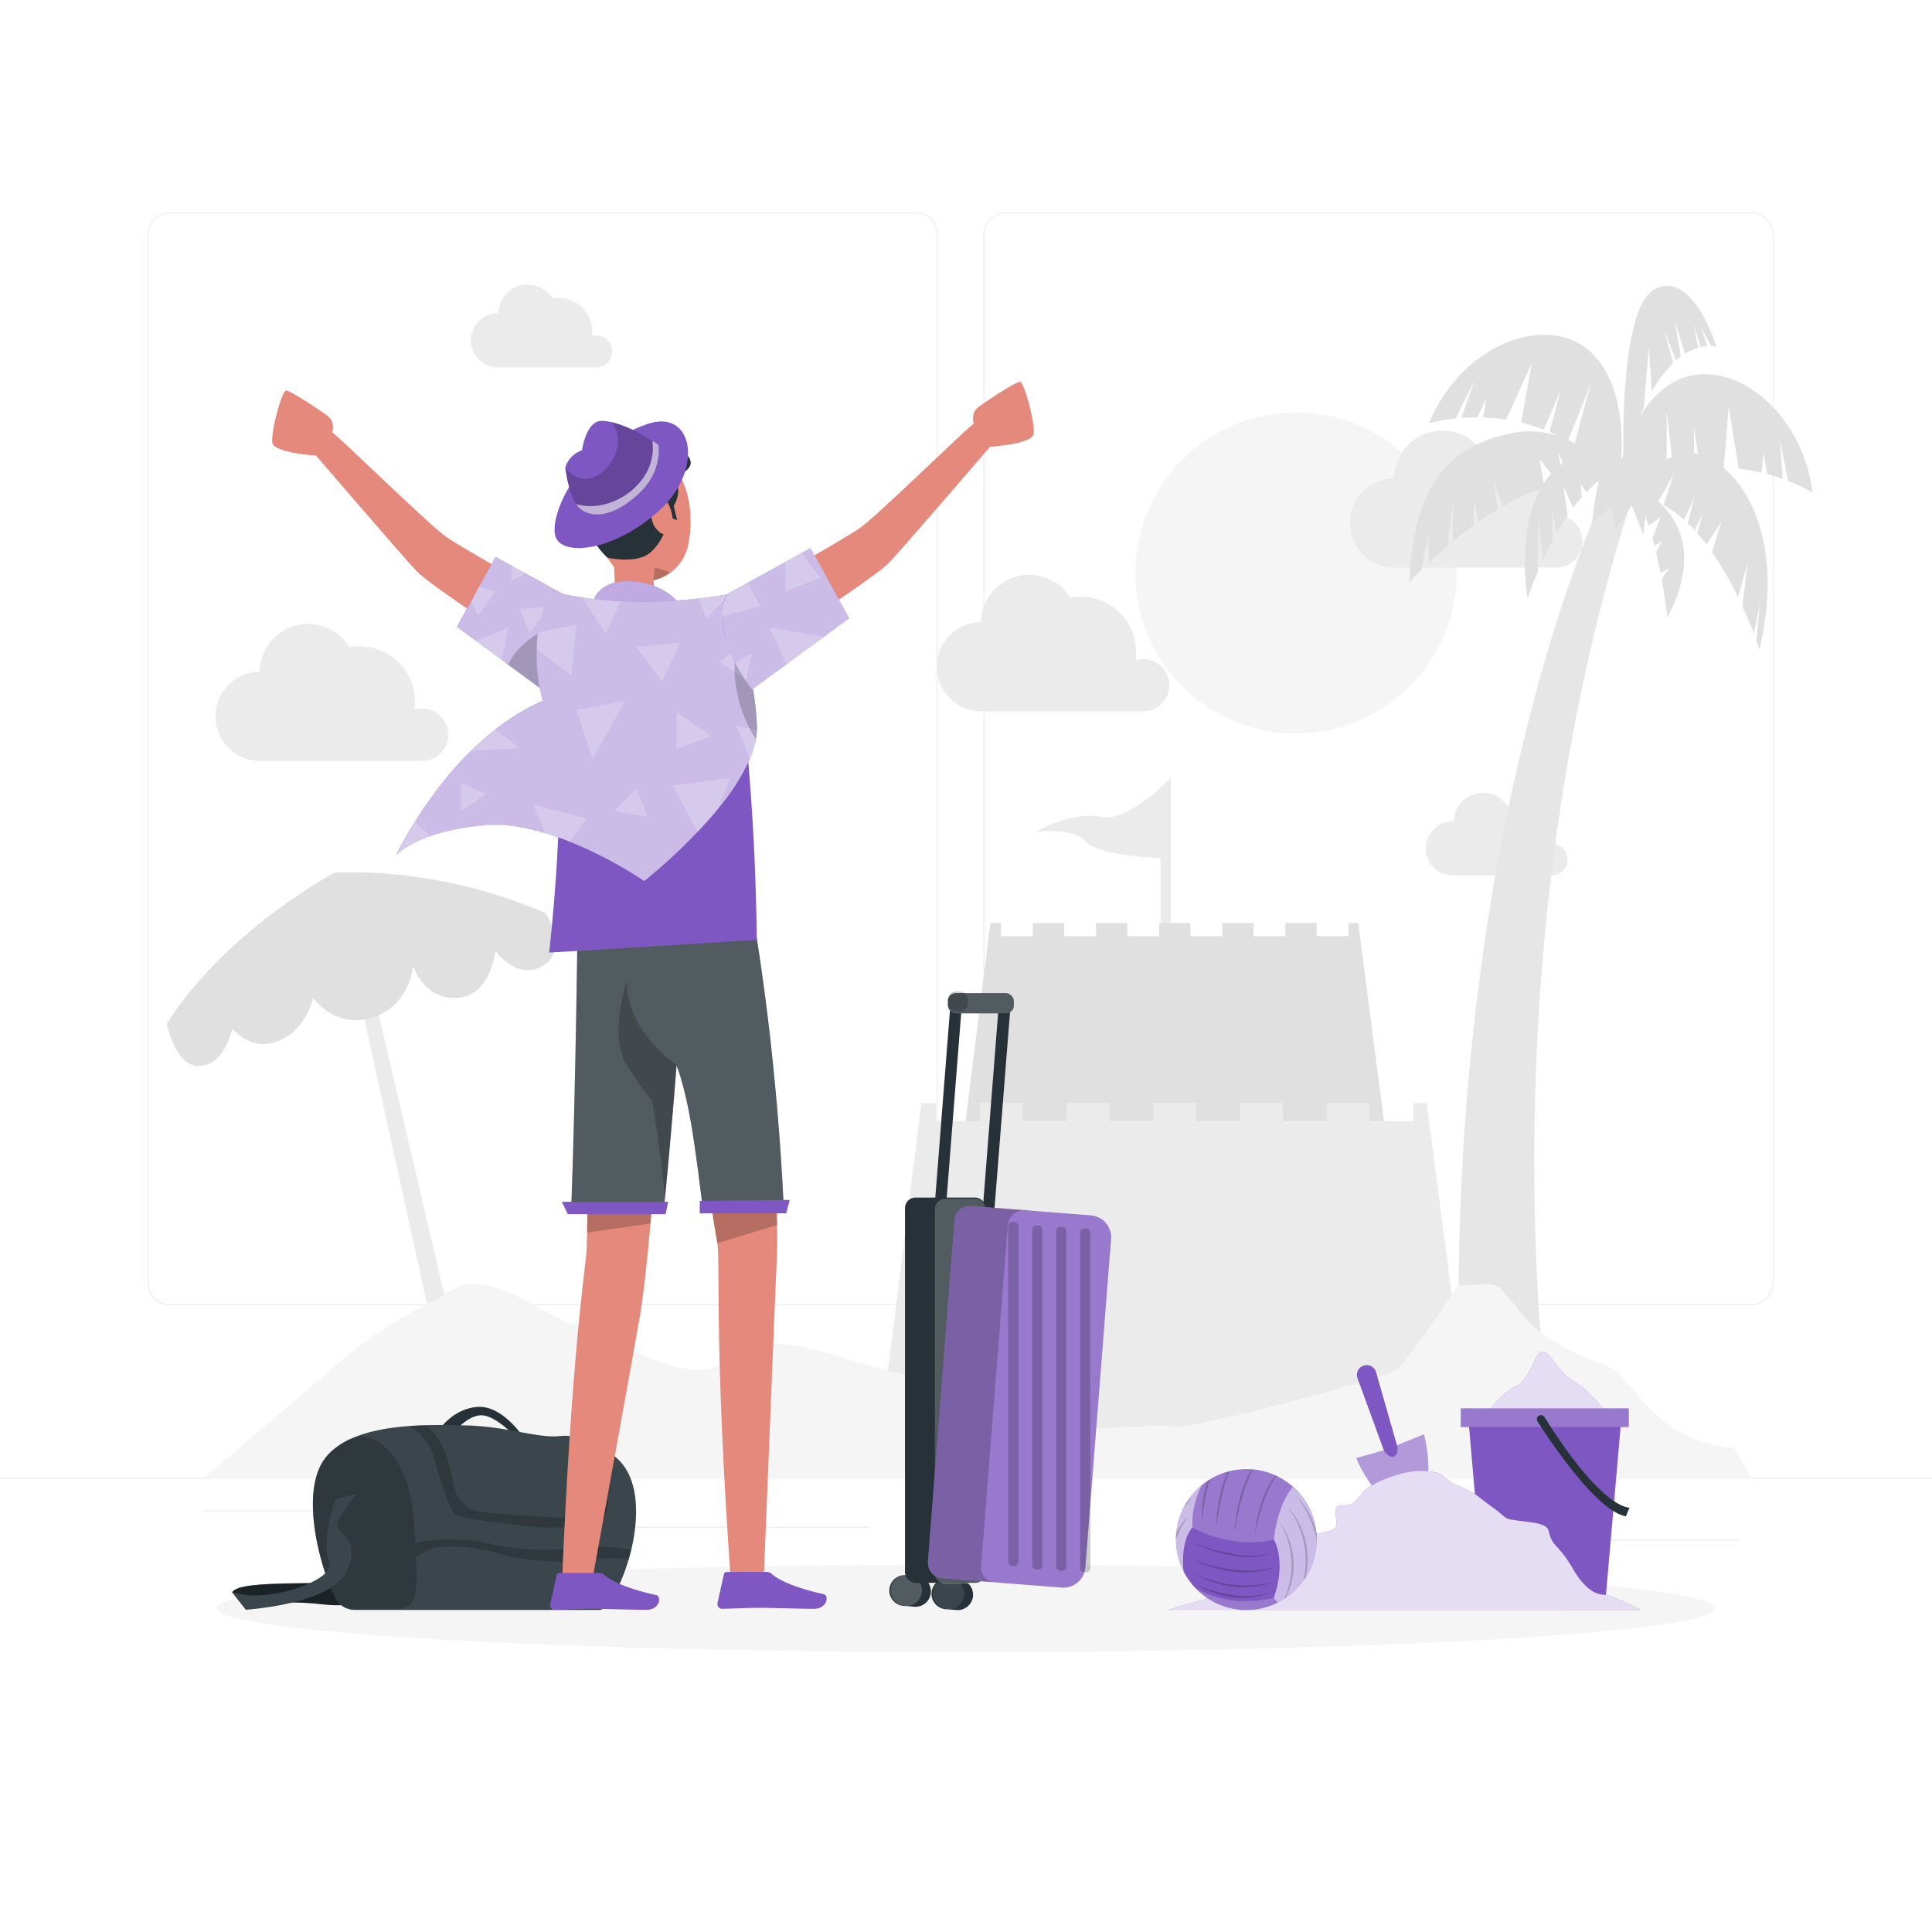 <svg class="animated" id="freepik_stories-traveling" xmlns="http://www.w3.org/2000/svg" viewBox="0 0 500 500" version="1.1" xmlns:xlink="http://www.w3.org/1999/xlink" xmlns:svgjs="http://svgjs.com/svgjs"><style>svg#freepik_stories-traveling:not(.animated) .animable {opacity: 0;}svg#freepik_stories-traveling.animated #freepik--travel-bag--inject-3 {animation: 1s 1 forwards cubic-bezier(.36,-0.01,.5,1.38) slideDown;animation-delay: 0s;}svg#freepik_stories-traveling.animated #freepik--Character--inject-3 {animation: 1.5s Infinite  linear floating;animation-delay: 0s;}            @keyframes slideDown {                0% {                    opacity: 0;                    transform: translateY(-30px);                }                100% {                    opacity: 1;                    transform: translateY(0);                }            }                    @keyframes floating {                0% {                    opacity: 1;                    transform: translateY(0px);                }                50% {                    transform: translateY(-10px);                }                100% {                    opacity: 1;                    transform: translateY(0px);                }            }        </style><g id="freepik--background-complete--inject-3" class="animable animator-active" style="transform-origin: 250px 228.23px;"><rect y="382.4" width="500" height="0.25" style="fill: rgb(235, 235, 235); transform-origin: 250px 382.525px;" id="elb4k8p7cd58" class="animable"></rect><rect x="416.78" y="398.49" width="33.12" height="0.25" style="fill: rgb(235, 235, 235); transform-origin: 433.34px 398.615px;" id="ell3qbv9bkha" class="animable"></rect><rect x="322.53" y="401.21" width="8.69" height="0.25" style="fill: rgb(235, 235, 235); transform-origin: 326.875px 401.335px;" id="elv9idsofixbg" class="animable"></rect><rect x="396.59" y="389.21" width="19.19" height="0.25" style="fill: rgb(235, 235, 235); transform-origin: 406.185px 389.335px;" id="el1etyjyvigyp" class="animable"></rect><rect x="52.46" y="390.89" width="43.19" height="0.25" style="fill: rgb(235, 235, 235); transform-origin: 74.055px 391.015px;" id="el9ut35arwwcf" class="animable"></rect><rect x="104.56" y="390.89" width="6.33" height="0.25" style="fill: rgb(235, 235, 235); transform-origin: 107.725px 391.015px;" id="el84ks5s40gic" class="animable"></rect><rect x="131.47" y="395.11" width="93.68" height="0.25" style="fill: rgb(235, 235, 235); transform-origin: 178.31px 395.235px;" id="eljbyyihc9dz" class="animable"></rect><path d="M237,337.8H43.91a5.71,5.71,0,0,1-5.7-5.71V60.66A5.71,5.71,0,0,1,43.91,55H237a5.71,5.71,0,0,1,5.71,5.71V332.09A5.71,5.71,0,0,1,237,337.8ZM43.91,55.2a5.46,5.46,0,0,0-5.45,5.46V332.09a5.46,5.46,0,0,0,5.45,5.46H237a5.47,5.47,0,0,0,5.46-5.46V60.66A5.47,5.47,0,0,0,237,55.2Z" style="fill: rgb(235, 235, 235); transform-origin: 140.46px 196.4px;" id="el9rwrdzekxv" class="animable"></path><path d="M453.31,337.8H260.21a5.72,5.72,0,0,1-5.71-5.71V60.66A5.72,5.72,0,0,1,260.21,55h193.1A5.71,5.71,0,0,1,459,60.66V332.09A5.71,5.71,0,0,1,453.31,337.8ZM260.21,55.2a5.47,5.47,0,0,0-5.46,5.46V332.09a5.47,5.47,0,0,0,5.46,5.46h193.1a5.47,5.47,0,0,0,5.46-5.46V60.66a5.47,5.47,0,0,0-5.46-5.46Z" style="fill: rgb(235, 235, 235); transform-origin: 356.75px 196.4px;" id="elo3diy5khiv9" class="animable"></path><circle cx="335.4" cy="148.29" r="41.55" style="fill: rgb(245, 245, 245); transform-origin: 335.4px 148.29px;" id="elp8rl1iupsxi" class="animable"></circle><path d="M409.55,140.1a6.77,6.77,0,0,0-6.77-6.77,6.5,6.5,0,0,0-1.94.29,15.79,15.79,0,0,0,.15-2.08,14.31,14.31,0,0,0-17-14.08,12.53,12.53,0,0,0-23.23,6.33h-.21a11.55,11.55,0,0,0,0,23.09H403A6.77,6.77,0,0,0,409.55,140.1Z" style="fill: rgb(235, 235, 235); transform-origin: 379.445px 129.164px;" id="el0x5jop0vq1de" class="animable"></path><path d="M302.61,177.34a6.77,6.77,0,0,0-6.76-6.77,6.62,6.62,0,0,0-2,.29,14.28,14.28,0,0,0-14.18-16.41,14.41,14.41,0,0,0-2.64.25A12.52,12.52,0,0,0,253.86,161h-.21a11.55,11.55,0,0,0,0,23.09H296A6.76,6.76,0,0,0,302.61,177.34Z" style="fill: rgb(235, 235, 235); transform-origin: 272.525px 166.424px;" id="el9bw9dr9a2ov" class="animable"></path><path d="M116,190.15a6.77,6.77,0,0,0-6.76-6.77,7,7,0,0,0-2,.28,14.1,14.1,0,0,0,.16-2.07,14.37,14.37,0,0,0-17-14.09,12.52,12.52,0,0,0-23.22,6.34l-.21,0a11.55,11.55,0,0,0,0,23.09h42.39A6.75,6.75,0,0,0,116,190.15Z" style="fill: rgb(235, 235, 235); transform-origin: 85.88px 179.205px;" id="elm6lkayvo6m8" class="animable"></path><path d="M405.64,222.44a4.09,4.09,0,0,0-4.09-4.09,4.16,4.16,0,0,0-1.18.17,8.67,8.67,0,0,0-8.57-9.92,8.32,8.32,0,0,0-1.59.15,7.57,7.57,0,0,0-14,3.83H376a7,7,0,0,0,0,14h25.62A4.08,4.08,0,0,0,405.64,222.44Z" style="fill: rgb(235, 235, 235); transform-origin: 387.32px 215.876px;" id="elfz65vozqwvb" class="animable"></path><path d="M158.43,90.91A4.06,4.06,0,0,0,153.17,87a8.67,8.67,0,0,0-8.57-9.92,8.43,8.43,0,0,0-1.6.15,7.57,7.57,0,0,0-14,3.83h-.12a7,7,0,1,0,0,14h25.62A4.09,4.09,0,0,0,158.43,90.91Z" style="fill: rgb(235, 235, 235); transform-origin: 140.155px 84.356px;" id="eln32s2ctd0jl" class="animable"></path><polygon points="89.86 243.66 116.94 366.67 121.86 364.36 93.42 242.97 89.86 243.66" style="fill: rgb(235, 235, 235); transform-origin: 105.86px 304.82px;" id="eln7y0m1q8q3" class="animable"></polygon><path d="M400.78,366.08S384,250.5,421.72,131l-5.91-4.56s-44.16,90.4-37.73,242.92Z" style="fill: rgb(230, 230, 230); transform-origin: 399.58px 247.9px;" id="elh6z9h5f3fzl" class="animable"></path><path d="M432,99.58c13.82-9.06,34.27,5.35,37.08,27.87a43.07,43.07,0,0,0-6.35-3c-1.07-5.67-2.1-10.68-2.1-10.68l.74,10.17c-1.22-.44-2.55-.87-4-1.26l-1-5.47-.45,5.11a48.13,48.13,0,0,0-5.94-1l-2.58-16L446.1,121a42.79,42.79,0,0,0-6.13.27l-1.58-10.86v11.08a40.54,40.54,0,0,0-5.18,1.19l-1.89-16.2s.05,9.11-.05,16.84a42.36,42.36,0,0,0-13.34,7.84l-.15-2S419.37,107.84,432,99.58Z" style="fill: rgb(224, 224, 224); transform-origin: 443.43px 113.997px;" id="eljtzyc44b6oj" class="animable"></path><path d="M412.89,92.34c-11-12.35-34.48-3.79-43.07,17.21a42.2,42.2,0,0,1,6.91-1.25c2.51-5.19,4.82-9.76,4.82-9.76l-3.37,9.62c1.29-.1,2.68-.16,4.17-.16l2.35-5-.9,5.05a48.19,48.19,0,0,1,6,.54l6.67-14.74-2.82,15.5a41.18,41.18,0,0,1,5.85,1.86l4.37-10.07L401,111.8a37.44,37.44,0,0,1,4.69,2.51l6.07-15.15s-2.44,8.78-4.36,16.26a42.35,42.35,0,0,1,10.82,11.07l.67-1.89S422.9,103.62,412.89,92.34Z" style="fill: rgb(224, 224, 224); transform-origin: 394.752px 106.559px;" id="eluqpny6jxan" class="animable"></path><path d="M402.32,121.63c11-10.73,19.26-1.39,19.26-1.39-4.13,1.07-7.82,3.72-11,7.09l-1.49-1.94.24,3.31c-.76.88-1.5,1.8-2.21,2.75l-2.52-5.73,1.08,7.76c-1,1.48-2,3-2.83,4.52l-1.11-5.68.09,7.53c-.92,1.7-1.74,3.37-2.47,4.94l-1.2-10.43L398,147.85c-1.76,4.16-2.68,7.08-2.68,7.08S391.32,132.37,402.32,121.63Z" style="fill: rgb(224, 224, 224); transform-origin: 408.095px 135.701px;" id="elldbw3ok1xta" class="animable"></path><path d="M432,147l-2.27,1.31c-.33-1.75-.72-3.58-1.15-5.44l1.54-2.83-1.94,1.2c-.15-.62-.32-1.23-.48-1.85l2-5.54-3,2.21c-1.6-5-3.64-9.39-6.19-11.49,0,0,25.22,8.06,11,35.25,0,0-.46-4.3-1.47-9.95Z" style="fill: rgb(224, 224, 224); transform-origin: 428.184px 142.195px;" id="elp577cty822" class="animable"></path><path d="M407.2,124.75l-4-7.6,1.66,7.92c-.4.06-.81.14-1.22.22l-5.23-6.51,1.29,7.49a46.72,46.72,0,0,0-5.25,1.94A59.16,59.16,0,0,0,389,131l-2.55-6.65,1.19,7.44c-1.73,1-3.42,2.13-5,3.27l-1.26-5.86.12,6.67c-2,1.44-3.86,2.9-5.58,4.33l.16-10.62-1.55,11.79c-1.76,1.5-3.35,2.94-4.7,4.22l-.19-7.37-1.87,9.36c-1.94,1.93-3.05,3.16-3.05,3.16,1-25.79,11-36,27.54-38.8s28.46,14.41,28.46,14.41S415.58,123.91,407.2,124.75Z" style="fill: rgb(224, 224, 224); transform-origin: 392.72px 131.186px;" id="elpv7gab6fyil" class="animable"></path><path d="M455.44,156.27,453.93,164c-.73-1.91-1.72-4.36-3-7.09l1.36-11.25-2.48,8.87a87.13,87.13,0,0,0-6.72-11.6l2.36-7.8-3.82,5.79c-.77-1-1.56-2-2.38-2.92l1.34-4.91-2.07,4.11c-.56-.62-1.14-1.21-1.73-1.78l1.63-6.55-2.59,5.67a28.64,28.64,0,0,0-5.29-3.83l2.63-8-4.12,7.26a18.35,18.35,0,0,0-8.29-1.73s5-8,14.19-10.75,29,13.89,20.4,50.6c0,0-.26-.83-.78-2.26Z" style="fill: rgb(224, 224, 224); transform-origin: 439.112px 142.644px;" id="elhary888pz9d" class="animable"></path><path d="M440.28,84.94l1.57,4.66a9.91,9.91,0,0,0-1.72.25l-1.89-6.07L439.5,90a13.65,13.65,0,0,0-3.4,1.55l-2.6-8.19L435,92.29c-.42.31-.84.65-1.27,1l-2.94-7.69L433,94a32.67,32.67,0,0,0-5.51,7.34L426.72,90l-1.3,15.39a92.39,92.39,0,0,0-5.2,14.91s-1.6-41,8.27-45.6,15.74,15.09,15.74,15.09a5.49,5.49,0,0,0-1.35-.22Z" style="fill: rgb(224, 224, 224); transform-origin: 432.177px 97.152px;" id="elygx6xpbfp7i" class="animable"></path><path d="M426.18,130.55l-.88,7.77-3-7.49-4,5.86-1.58-5.46-4.62,3.88s.57-9.91,3.52-14.44S427.43,119.32,426.18,130.55Z" style="fill: rgb(224, 224, 224); transform-origin: 419.2px 128.501px;" id="el5vuczl3xrzs" class="animable"></path><path d="M303,255.49V201.31S292,213,284.73,211.4,268,215.33,268,215.33s9.53-1.39,13.07,2.48,19.34,4.28,19.34,4.28v35.38Z" style="fill: rgb(235, 235, 235); transform-origin: 285.5px 229.39px;" id="elu0dktpxlwnn" class="animable"></path><polygon points="351.5 238.88 349 238.88 349 242.29 340.76 242.29 340.76 238.88 332.66 238.88 332.66 242.29 324.42 242.29 324.42 238.88 316.33 238.88 316.33 242.29 308.08 242.29 308.08 238.88 299.99 238.88 299.99 242.29 291.75 242.29 291.75 238.88 283.65 238.88 283.65 242.29 275.41 242.29 275.41 238.88 267.31 238.88 267.31 242.29 259.07 242.29 259.07 238.88 256.3 238.88 248.27 303.08 359.8 302.62 351.5 238.88" style="fill: rgb(224, 224, 224); transform-origin: 304.035px 270.98px;" id="el191yujr37qj" class="animable"></polygon><polygon points="369.24 285.48 365.81 285.48 365.81 290.16 354.49 290.16 354.49 285.48 343.37 285.48 343.37 290.16 332.04 290.16 332.04 285.48 320.92 285.48 320.92 290.16 309.6 290.16 309.6 285.48 298.48 285.48 298.48 290.16 287.15 290.16 287.15 285.48 276.03 285.48 276.03 290.16 264.7 290.16 264.7 285.48 253.58 285.48 253.58 290.16 242.26 290.16 242.26 285.48 238.45 285.48 227.41 373.69 380.66 373.05 369.24 285.48" style="fill: rgb(235, 235, 235); transform-origin: 304.035px 329.585px;" id="elb6tiizh5d0b" class="animable"></polygon><path d="M425.85,363.3c-2.37-2.67-4.6-5.4-7.08-8a3.19,3.19,0,0,1-.35-.42,21.14,21.14,0,0,0-2.55-1.41c-.16-.05-.68-.26-1.21-.46-1-.36-2-.75-3-1.15-6.21-2.5-11.79-5.4-16.48-10.33-2.57-2.7-4.62-5.85-7.28-8.47-.07.09-.59-.19-.84-.39l-2-.26c-1.07,0-2.15,0-3.22.07-1.53.07-3.06.19-4.59.33-6,8.72-13.5,20.63-16.82,22.2-5.15,2.44-52.61,15-56.11,14.23s-21.82.74-26.42.57-12.93-2.21-25-7.76-18.65-5.58-33.18-10.21-24.27-6.39-32.77.73-31.85-7.91-39.13-10.05-21.2-14.47-30.7-8.72-17.4,8.49-29.27,18.77-35.42,30.15-35.42,30.15h401l-4.61-8.05A33,33,0,0,1,425.85,363.3Z" style="fill: rgb(245, 245, 245); transform-origin: 252.93px 357.503px;" id="el2pucvwamf3o" class="animable"></path><path d="M43.18,265s11.67-21,43.29-39.12c0,0,25.74-2.19,54.8,10.48,0,0,5.89,9.78-.81,13.64s-12.25-3.9-12.25-3.9-1.24,11.82-10,12.16-11.3-8.26-11.3-8.26-.86,10.85-11.29,13.59C86.6,266,81,258.26,81,258.26s-1.8,8.92-9.91,11.49c-6.52,2.06-11-3.55-11-3.55s-1.87,9.68-8.79,9.68C45.35,275.88,43.18,265,43.18,265Z" style="fill: rgb(224, 224, 224); transform-origin: 93.422px 250.808px;" id="eluh7i4gza5fl" class="animable"></path></g><g id="freepik--Shadow--inject-3" class="animable" style="transform-origin: 250px 416.24px;"><ellipse id="freepik--path--inject-3" cx="250" cy="416.24" rx="193.89" ry="11.32" style="fill: rgb(245, 245, 245); transform-origin: 250px 416.24px;" class="animable"></ellipse></g><g id="freepik--Sand--inject-3" class="animable" style="transform-origin: 363.575px 383.241px;"><path d="M384,366.91s4.35-6.37,8.31-8.15,4.6-8.55,6.75-8.92,4.52,5.87,8.28,7.69,9.45,9.34,9.45,9.34Z" style="fill: rgb(126, 87, 194); transform-origin: 400.395px 358.367px;" id="elanzcrzumoe4" class="animable"></path><g id="elc0xysue8obn"><path d="M384,366.91s4.35-6.37,8.31-8.15,4.6-8.55,6.75-8.92,4.52,5.87,8.28,7.69,9.45,9.34,9.45,9.34Z" style="fill: rgb(255, 255, 255); opacity: 0.8; isolation: isolate; transform-origin: 400.395px 358.367px;" class="animable"></path></g><polygon points="415.62 412.77 383.98 412.77 379.98 366.87 419.62 366.87 415.62 412.77" style="fill: rgb(126, 87, 194); transform-origin: 399.8px 389.82px;" id="el0nag9ji4sui" class="animable"></polygon><rect x="378.06" y="364.49" width="43.47" height="4.83" style="fill: rgb(126, 87, 194); transform-origin: 399.795px 366.905px;" id="el4aucstwvs4s" class="animable"></rect><g id="el23o0tkl6u5rh"><rect x="378.06" y="364.49" width="43.47" height="4.83" style="fill: rgb(255, 255, 255); opacity: 0.2; isolation: isolate; transform-origin: 399.795px 366.905px;" class="animable"></rect></g><path d="M397.93,367.89c2.88,4.52,15.21,23.17,22.85,24.53l.94-2.26s-6.84.82-22-23.41a1.08,1.08,0,0,0-1.43-.39h0A1.07,1.07,0,0,0,397.93,367.89Z" style="fill: rgb(38, 50, 56); transform-origin: 409.733px 379.326px;" id="elsjenyluozj" class="animable"></path><path d="M352.91,353.41h0a2.55,2.55,0,0,1,3.22,1.73l5.4,18.89,7-2.81s4.23,15.75-3.76,18.24C357,391.89,351,377.35,351,377.35l7.14-2-6.82-18.66A2.55,2.55,0,0,1,352.91,353.41Z" style="fill: rgb(126, 87, 194); transform-origin: 360.324px 371.513px;" id="elw0taj4u9zbp" class="animable"></path><g id="el5mtkgy4fq2k"><path d="M364.8,389.46C357,391.89,351,377.35,351,377.35l7.14-2s1.23,2.1,2.61,1.58.82-2.93.82-2.93l7-2.81S372.79,387,364.8,389.46Z" style="fill: rgb(255, 255, 255); opacity: 0.4; isolation: isolate; transform-origin: 360.342px 380.462px;" class="animable"></path></g><path d="M424.67,416.65c-3.93-1.95-7.95-3.79-9.24-3.88-2.76-.18-4.35-1.41-6.32-3.76s-2.77-5.07-6.33-8.85.39-5.3-7.13-6.27-4.61-.36-9.23-3.69-3.68-3.32-9.09-5.7-2.25-3.28-8.58-3.81c-4.37-.37-11.28,1.93-14.87,4.49-1.59,1.13-2.4,3-4,4-1.77,1.13-4.52-1-4.23,2.81a9.78,9.78,0,0,1,.13,2.95c-.51,2.14-9.32,2.13-11.56,2.8a2.16,2.16,0,0,0-1.34.82c-.51.91.26,2.52-.73,2.85-.31.11-.66,0-1,.05-1.19.23-.88,2.37-2,2.86s-2.41-.51-3.65,0c-.95.36-1.27,1.64-2.1,2.15-1.45.88-2.95,1.53-4.38,2.47-2.48,1.62-4.63,3.61-7.29,5l-7.12,1.94-2.13.75Z" style="fill: rgb(126, 87, 194); transform-origin: 363.575px 398.65px;" id="elt7z4pfj52k" class="animable"></path><g id="elvtdmmxjfmk"><path d="M424.67,416.65c-3.93-1.95-7.95-3.79-9.24-3.88-2.76-.18-4.35-1.41-6.32-3.76s-2.77-5.07-6.33-8.85.39-5.3-7.13-6.27-4.61-.36-9.23-3.69-3.68-3.32-9.09-5.7-2.25-3.28-8.58-3.81c-4.37-.37-11.28,1.93-14.87,4.49-1.59,1.13-2.4,3-4,4-1.77,1.13-4.52-1-4.23,2.81a9.78,9.78,0,0,1,.13,2.95c-.51,2.14-9.32,2.13-11.56,2.8a2.16,2.16,0,0,0-1.34.82c-.51.91.26,2.52-.73,2.85-.31.11-.66,0-1,.05-1.19.23-.88,2.37-2,2.86s-2.41-.51-3.65,0c-.95.36-1.27,1.64-2.1,2.15-1.45.88-2.95,1.53-4.38,2.47-2.48,1.62-4.63,3.61-7.29,5l-7.12,1.94-2.13.75Z" style="fill: rgb(255, 255, 255); opacity: 0.8; isolation: isolate; transform-origin: 363.575px 398.65px;" class="animable"></path></g><path d="M340.75,398.45a1.62,1.62,0,0,1,0,.22h0a18,18,0,0,1-2.84,9.55c-.15.23-.3.46-.47.69a18.21,18.21,0,0,1-3.76,3.93,11.88,11.88,0,0,1-1,.73h0a1.75,1.75,0,0,1-.25.16l-.33.21a5.74,5.74,0,0,1-.53.32c-.28.16-.57.32-.86.46h0A18.14,18.14,0,0,1,309.39,411a17.68,17.68,0,0,1-3.05-4.27,18.09,18.09,0,0,1-2-8.29v-.06c0-.51,0-1,.07-1.52a17.9,17.9,0,0,1,1.93-6.72,16.42,16.42,0,0,1,.88-1.53,18.54,18.54,0,0,1,3.84-4.3,15.68,15.68,0,0,1,1.49-1.08,6.65,6.65,0,0,1,.56-.36,17.8,17.8,0,0,1,4.6-2l.42-.11a18.32,18.32,0,0,1,4.42-.54q.7,0,1.38.06l.35,0h0a17.92,17.92,0,0,1,5.84,1.58l.23.11a18.16,18.16,0,0,1,10.23,14v0A17,17,0,0,1,340.75,398.45Z" style="fill: rgb(126, 87, 194); transform-origin: 322.547px 398.439px;" id="elf4tdmm2mif9" class="animable"></path><g id="elmucpsvt4udo"><path d="M340.75,398.45a18.16,18.16,0,0,1-10.08,16.28h0a3.82,3.82,0,0,1-1-1.23c3.36-9.8,0-15.05,0-15.05v-.1l.24-1.57,0-.29c.52-2.91,1.83-8.36,4.67-11.66A18.17,18.17,0,0,1,340.75,398.45Z" style="fill: rgb(255, 255, 255); opacity: 0.6; isolation: isolate; transform-origin: 335.21px 399.78px;" class="animable"></path></g><g id="el8hk44wol5fj"><path d="M308.59,395.3s-3.19,3.19-2.25,11.44a18.2,18.2,0,0,1,4.72-22.42A21.92,21.92,0,0,0,308.59,395.3Z" style="fill: rgb(255, 255, 255); opacity: 0.6; isolation: isolate; transform-origin: 307.699px 395.53px;" class="animable"></path></g><g id="el4zif589tmko"><path d="M334.63,384.83c-4,4.64-5,13.62-5,13.62-11,2.69-21.07-3.15-21.07-3.15a22,22,0,0,1,2.47-11,18.2,18.2,0,0,1,23.57.51Z" style="fill: rgb(255, 255, 255); opacity: 0.2; isolation: isolate; transform-origin: 321.587px 389.688px;" class="animable"></path></g><g id="el800l8dq46de"><path d="M330.66,414.73A18.14,18.14,0,0,1,309.39,411c3.41,2,10.38,4.87,20.27,2.49A3.82,3.82,0,0,0,330.66,414.73Z" style="fill: rgb(255, 255, 255); opacity: 0.2; isolation: isolate; transform-origin: 320.025px 413.824px;" class="animable"></path></g><g id="elwf2147xfzmh"><g style="opacity: 0.2; isolation: isolate; transform-origin: 322.547px 397.02px;" class="animable"><path d="M330.36,382a21.37,21.37,0,0,0-1.31,2.08,32.09,32.09,0,0,0-1.91,4.28c-.56,1.47-1,3-1.4,4.49s-.74,3.06-1,4.61a32.28,32.28,0,0,1,.66-4.69,38.5,38.5,0,0,1,1.3-4.58,28.2,28.2,0,0,1,2-4.3,21.86,21.86,0,0,1,1.42-2Z" id="elvug91pm9oyg" class="animable" style="transform-origin: 327.55px 389.675px;"></path><path d="M324.28,380.32c-.25.45-.48.91-.7,1.37a31.26,31.26,0,0,0-1.81,4.81c-.53,1.64-.93,3.32-1.31,5s-.7,3.38-1,5.08a42.73,42.73,0,0,1,.62-5.16,43.77,43.77,0,0,1,1.2-5.06,28.25,28.25,0,0,1,1.95-4.85c.22-.41.45-.82.69-1.21Z" id="el7bhidtfre8j" class="animable" style="transform-origin: 321.87px 388.44px;"></path><path d="M318.13,380.78l-.31.81a35.51,35.51,0,0,0-1.35,4.55c-.39,1.54-.69,3.1-1,4.67s-.53,3.14-.76,4.72a40.35,40.35,0,0,1,.39-4.78A47.2,47.2,0,0,1,316,386a29.89,29.89,0,0,1,1.47-4.59c.08-.18.16-.37.25-.55Z" id="elt0kc37dx21" class="animable" style="transform-origin: 316.42px 388.155px;"></path><path d="M313.11,382.88c-.34,1.12-.66,2.24-.89,3.38s-.5,2.56-.7,3.85-.34,2.59-.46,3.9a27.29,27.29,0,0,1,.08-3.94,36.88,36.88,0,0,1,.59-3.91,29.39,29.39,0,0,1,.82-2.92A6.65,6.65,0,0,1,313.11,382.88Z" id="elx0rhv22u6q" class="animable" style="transform-origin: 312.067px 388.445px;"></path><path d="M334.78,404.52a17.82,17.82,0,0,1-.73,5.57,18.83,18.83,0,0,1-1,2.63c-.13.29-.28.58-.43.86h0a1.75,1.75,0,0,1-.25.16,21,21,0,0,0,1.29-3.75,18.65,18.65,0,0,0,.6-5.46,20,20,0,0,0-.84-5.43,22.26,22.26,0,0,0-2.2-5.09,17.49,17.49,0,0,1,2.56,5A18.65,18.65,0,0,1,334.78,404.52Z" id="elpg0oheunffn" class="animable" style="transform-origin: 333.003px 403.875px;"></path><path d="M338.37,404l-.05,1.51-.21,1.5a9.87,9.87,0,0,1-.21,1.21c-.15.23-.3.46-.47.69a13,13,0,0,0,.3-1.95l.15-1.48,0-1.48a10.6,10.6,0,0,0,0-1.49c-.05-.49-.05-1-.14-1.47a21.86,21.86,0,0,0-1.47-5.73,20.32,20.32,0,0,0-2.94-5.16,17,17,0,0,1,3.29,5,21,21,0,0,1,1.62,5.82c.08.5.07,1,.11,1.51A10.88,10.88,0,0,1,338.37,404Z" id="elqpp5iqbav98" class="animable" style="transform-origin: 335.859px 399.53px;"></path><path d="M340.75,398.45a1.62,1.62,0,0,1,0,.22l-.06-.34a26.55,26.55,0,0,0-2-6,21.68,21.68,0,0,0-3.46-5.33,18.59,18.59,0,0,1,3.8,5.16,24.77,24.77,0,0,1,1.58,3.89v0A17,17,0,0,1,340.75,398.45Z" id="elawg6phximcd" class="animable" style="transform-origin: 337.992px 392.835px;"></path><path d="M307.7,392.42a14.91,14.91,0,0,0-2.05,3,19.58,19.58,0,0,0-1.31,3c0-.51,0-1,.07-1.52a15.11,15.11,0,0,1,.91-1.68A10.56,10.56,0,0,1,307.7,392.42Z" id="elx8te1j0vyx" class="animable" style="transform-origin: 306.02px 395.42px;"></path><path d="M308.56,387.58c-.76.86-1.5,1.71-2.22,2.57a16.42,16.42,0,0,1,.88-1.53A15,15,0,0,1,308.56,387.58Z" id="el4na30ocgvau" class="animable" style="transform-origin: 307.45px 388.865px;"></path><path d="M308.56,399.16c1.66.64,3.34,1.2,5,1.7a48.94,48.94,0,0,0,5.16,1.23,23.56,23.56,0,0,0,10.5-.13,15.76,15.76,0,0,1-5.24,1,27.45,27.45,0,0,1-5.35-.42,38.3,38.3,0,0,1-5.18-1.36A34.9,34.9,0,0,1,308.56,399.16Z" id="el1m1xevmc0fkj" class="animable" style="transform-origin: 318.89px 401.063px;"></path><path d="M308.56,403.51a44.39,44.39,0,0,0,5.12,1.68,38.11,38.11,0,0,0,5.28,1,30,30,0,0,0,5.36.25l1.34-.06,1.34-.16c.9-.06,1.76-.32,2.66-.45a22.31,22.31,0,0,1-5.32,1.06,28.26,28.26,0,0,1-5.44-.14,34.26,34.26,0,0,1-5.32-1.14A28.13,28.13,0,0,1,308.56,403.51Z" id="el8tkjf1v270d" class="animable" style="transform-origin: 319.11px 405.205px;"></path><path d="M309,407.27a33.23,33.23,0,0,0,4.87,1.82,30.68,30.68,0,0,0,5.08,1c.86.14,1.72.16,2.58.22s1.73,0,2.6-.05a30,30,0,0,0,5.14-.74,21.72,21.72,0,0,1-5.11,1.13,23.82,23.82,0,0,1-5.27-.06,26.47,26.47,0,0,1-5.13-1.16A22.79,22.79,0,0,1,309,407.27Z" id="elt8i72m1abkk" class="animable" style="transform-origin: 319.135px 409.019px;"></path><path d="M309.75,410.1a32.12,32.12,0,0,0,4.59,1.71,29,29,0,0,0,4.78,1A22.55,22.55,0,0,0,324,413l1.22-.09,1.2-.2c.82-.08,1.59-.36,2.4-.52a17.91,17.91,0,0,1-4.79,1.2,21.11,21.11,0,0,1-5,0,25.06,25.06,0,0,1-4.83-1.11A21.39,21.39,0,0,1,309.75,410.1Z" id="el3xs51540g5y" class="animable" style="transform-origin: 319.285px 411.819px;"></path></g></g></g><g id="freepik--travel-bag--inject-3" class="animable" style="transform-origin: 112.348px 390.368px;"><path d="M113.79,369.84s3.56-5.35,9.89-5.74,11.67,7.68,11.67,7.68h-2s-5.11-5.51-8.77-5.51-7.22,4.55-7.22,4.55Z" style="fill: rgb(38, 50, 56); transform-origin: 124.57px 367.933px;" id="elzvbc6q698ep" class="animable"></path><path d="M60.08,412.06c2.19-3.65,26.72-1.28,32.26-3.46l3,5.15s-4.23,2.34-11.25,1.51-17.63-1.05-20.4,1.39Z" style="fill: rgb(38, 50, 56); transform-origin: 77.71px 412.625px;" id="elogjddajaykc" class="animable"></path><g id="elccd5jn3bwus"><path d="M60.08,412.06c2.19-3.65,26.72-1.28,32.26-3.46l3,5.15s-4.23,2.34-11.25,1.51-17.63-1.05-20.4,1.39Z" style="opacity: 0.3; isolation: isolate; transform-origin: 77.71px 412.625px;" class="animable"></path></g><path d="M163.4,400.93c-.2.87-.42,1.72-.67,2.55-2,6.81-5.08,12.32-7.32,13.17H91.82a5.73,5.73,0,0,1-4.53-2.22l-.05-.07a5,5,0,0,1-.59-1c-4.39-9.17-8.82-27.51-2.59-35.87a13.9,13.9,0,0,1,2.24-2.36l.18-.14a18.73,18.73,0,0,1,4.34-2.65h.05c4.38-2,9.76-2.89,15-3.28,1.53-.12,3-.19,4.54-.22,3.9-.11,7.54,0,10.44.07,10.22.26,18.26,3.3,23.74,2.77a16.45,16.45,0,0,1,6,.48,17,17,0,0,1,1.66.56,26.8,26.8,0,0,1,6.88,4.23C165.39,381.92,165.48,392.11,163.4,400.93Z" style="fill: rgb(38, 50, 56); transform-origin: 122.796px 392.722px;" id="ele7ugi5kvmfp" class="animable"></path><g id="elcczzqxbs4hi"><path d="M163.4,400.93c-.2.87-.42,1.72-.67,2.55-2,6.81-5.08,12.32-7.32,13.17H91.82a5.73,5.73,0,0,1-4.53-2.22l-.05-.07a5,5,0,0,1-.59-1c-4.39-9.17-8.82-27.51-2.59-35.87a13.9,13.9,0,0,1,2.24-2.36l.18-.14a18.73,18.73,0,0,1,4.34-2.65h.05c4.38-2,9.76-2.89,15-3.28,1.53-.12,3-.19,4.54-.22,3.9-.11,7.54,0,10.44.07,10.22.26,18.26,3.3,23.74,2.77a16.45,16.45,0,0,1,6,.48,17,17,0,0,1,1.66.56,26.8,26.8,0,0,1,6.88,4.23C165.39,381.92,165.48,392.11,163.4,400.93Z" style="fill: rgb(255, 255, 255); opacity: 0.1; isolation: isolate; transform-origin: 122.796px 392.722px;" class="animable"></path></g><g id="elukmnektrhad"><path d="M153.66,400.3c-4.55,0-13.65,2.17-27.1-.79a42.61,42.61,0,0,0-19.09-.14c-.15-2-.31-4.23-.49-6.65-1.19-16.25-10.46-23.07-16.11-20.37h-.05A25,25,0,0,0,86.48,375l-.18.14a13.9,13.9,0,0,0-2.24,2.36c-6.23,8.36-1.8,26.7,2.59,35.87a5,5,0,0,0,.59,1l.05.07a5.76,5.76,0,0,0,4.32,1.95H103c4.65,0,5.2-4.26,4.68-13.41.79-.45,1.76-1,2.84-1.74,2.83-1.84,13.84-.93,18.59.85s17.21,2.57,23.24,1.59a40.28,40.28,0,0,1,10.36-.19c.25-.83.47-1.68.67-2.55C161.32,400.71,157,400.3,153.66,400.3Z" style="opacity: 0.2; isolation: isolate; transform-origin: 122.178px 394.083px;" class="animable"></path></g><g id="elrf4i62g72r"><path d="M112.32,377.35c2.77,10.09,4.67,13.65,5.4,14.64s20.87,3.38,24.65,3.37a73.18,73.18,0,0,0,13-1.28c2.57-.65,3.4-13.59-3.08-21.35a17,17,0,0,0-1.66-.56c3.53,7.92,3.61,17.62,3.19,19-.6,1.92-6.53,1.64-9.3,1.58s-20-1.13-21.76-1.83a9.13,9.13,0,0,1-4.15-3.45c-1.39-1.78-1.58-7.91-4.09-13.2a20.76,20.76,0,0,0-4.11-5.39c-1.49,0-3,.1-4.54.22A13.19,13.19,0,0,1,112.32,377.35Z" style="opacity: 0.2; isolation: isolate; transform-origin: 131.574px 382.12px;" class="animable"></path></g><path d="M92.34,386.64,86.8,388s-3.93,11.28-1.58,16-16,11.29-25.14,8l3.58,4.59s21.76-1.37,25.91-9.65-1.78-9.56-2.17-11.89S92.34,386.64,92.34,386.64Z" style="fill: rgb(38, 50, 56); transform-origin: 76.21px 401.615px;" id="elqnwr21yyez" class="animable"></path><g id="eld487w9i3e4m"><path d="M92.34,386.64,86.8,388s-3.93,11.28-1.58,16-16,11.29-25.14,8l3.58,4.59s21.76-1.37,25.91-9.65-1.78-9.56-2.17-11.89S92.34,386.64,92.34,386.64Z" style="fill: rgb(255, 255, 255); opacity: 0.1; isolation: isolate; transform-origin: 76.21px 401.615px;" class="animable"></path></g></g><g id="freepik--Character--inject-3" class="animable" style="transform-origin: 168.995px 257.71px;"><g id="freepik--group--inject-3" class="animable" style="transform-origin: 168.995px 257.71px;"><path d="M141.27,154s-21.4-12-25.83-15.08-28.13-26.35-29.45-27c0,0,.88-2.66-1.11-4.21s-9.75-6.64-10.85-6.64-4,10.85-3.55,13.51,11.3,3.32,11.3,3.32,22.59,26.3,26.13,30,27.68,19.41,27.68,19.41Z" style="fill: rgb(228, 137, 123); transform-origin: 105.851px 134.19px;" id="elfrbvzumazzh" class="animable"></path><path d="M150.05,156.21s4.69,9.47-6.7,24.51l-25.11-18.46,10-18.15Z" style="fill: rgb(126, 87, 194); transform-origin: 134.623px 162.415px;" id="elkavz3vloa4g" class="animable"></path><g id="el28nqaekbu2p"><path d="M143.35,180.72,131.49,172l-1.55-1.14L123.25,166l-5-3.69,3.69-6.67L124,151.8l4.25-7.69,4.1,2.28,3.54,2,14.14,7.86a11.25,11.25,0,0,1,.85,3.45C151.35,163.69,150.67,171.05,143.35,180.72Z" style="fill: rgb(255, 255, 255); opacity: 0.6; isolation: isolate; transform-origin: 134.623px 162.415px;" class="animable"></path></g><g id="el92rvtvrb2u"><path d="M143.35,180.72,131.49,172c4.07-8.42,14.6-11.39,19.41-12.34C151.35,163.69,150.67,171.05,143.35,180.72Z" style="opacity: 0.2; isolation: isolate; transform-origin: 141.249px 170.19px;" class="animable"></path></g><g id="elvcxfwg0e78s"><g style="opacity: 0.2; transform-origin: 132.045px 158.625px;" class="animable"><polygon points="135.91 148.35 132.37 150.41 132.37 146.39 135.91 148.35" style="fill: rgb(255, 255, 255); transform-origin: 134.14px 148.4px;" id="el73z1aqq4maq" class="animable"></polygon><polygon points="128.21 153.04 123.77 159.27 121.93 155.59 124.02 151.8 128.21 153.04" style="fill: rgb(255, 255, 255); transform-origin: 125.07px 155.535px;" id="ellhhvxlrfyfr" class="animable"></polygon><polygon points="131.49 162.41 129.94 170.86 123.25 165.95 131.49 162.41" style="fill: rgb(255, 255, 255); transform-origin: 127.37px 166.635px;" id="elhbiuzi5d3gq" class="animable"></polygon><polygon points="134.56 157.59 137.03 163.92 142.16 156.94 134.56 157.59" style="fill: rgb(255, 255, 255); transform-origin: 138.36px 160.43px;" id="elhpt6mntmpj" class="animable"></polygon></g></g><path d="M196.72,151.73s21.4-12,25.83-15.08,28.13-26.35,29.46-27c0,0-.89-2.66,1.1-4.21s9.75-6.64,10.85-6.64,4,10.85,3.55,13.51-11.3,3.32-11.3,3.32-22.59,26.31-26.13,30S202.4,165,202.4,165Z" style="fill: rgb(228, 137, 123); transform-origin: 232.139px 131.9px;" id="el3x3cgn2t3ch" class="animable"></path><path d="M171.15,278.45S170.69,286,170,296.1c-.46,6.28-1,13.53-1.65,20.54-.84,9.42-1.79,18.4-2.74,24-.87,5.13-12.42,68.84-12.42,68.84h-7.74c2.44-59.41,6.22-82.45,6.36-85.91,0-1.13.09-2.7.14-4.57.15-6.78.28-17.49.36-25.28.06-5.62.09-9.71.09-9.71Z" style="fill: rgb(228, 137, 123); transform-origin: 158.3px 343.965px;" id="el376w9lzu78c" class="animable"></path><path d="M201,326.52c-.27,5.19-3.36,82.68-3.36,82.68h-8.51c-4.35-61.72-2.7-83.15-3.48-87.43,0,0,0,0,0,0-1.33-7.28-2.58-16.85-3.44-24-.69-5.71-1.12-9.82-1.12-9.82l17.35-7.5s1.05,9,1.84,19.78c.39,5.4.73,11.27.83,16.73C201.19,320.38,201.17,323.64,201,326.52Z" style="fill: rgb(228, 137, 123); transform-origin: 191.123px 344.825px;" id="elgdvzya61w" class="animable"></path><g id="elg8di7lowhqq"><path d="M152.27,293.7,170,296.1c-.46,6.28-1,13.53-1.65,20.54L151.91,319C152.06,312.2,152.19,301.49,152.27,293.7Z" style="opacity: 0.2; isolation: isolate; transform-origin: 160.955px 306.35px;" class="animable"></path></g><g id="el9qjzo2tt3ct"><path d="M201.12,317l-15.46,4.76c-1.33-7.28-2.58-16.85-3.44-24l18.07,2.46C200.68,305.63,201,311.5,201.12,317Z" style="opacity: 0.2; isolation: isolate; transform-origin: 191.67px 309.76px;" class="animable"></path></g><path d="M155,407.08H144.77a.75.75,0,0,0-.72.58l-1.65,7.48a1.24,1.24,0,0,0,.95,1.47,1.33,1.33,0,0,0,.28,0c3.3-.05,5.71-.26,9.85-.26,2.56,0,10.27.27,13.79.27s4-3.48,2.55-3.81c-6.48-1.41-11.36-3.36-13.43-5.22A2,2,0,0,0,155,407.08Z" style="fill: rgb(126, 87, 194); transform-origin: 156.479px 411.85px;" id="elyx2zh39x1q8" class="animable"></path><path d="M198.28,406.82H188.07a.73.73,0,0,0-.72.57l-1.66,7.49a1.25,1.25,0,0,0,1,1.47l.27,0c3.31-.05,5.71-.25,9.86-.25,2.55,0,10.26.26,13.79.26s4-3.48,2.54-3.8c-6.48-1.41-11.35-3.37-13.42-5.23A2,2,0,0,0,198.28,406.82Z" style="fill: rgb(126, 87, 194); transform-origin: 199.796px 411.588px;" id="el1qxcbhr6we0j" class="animable"></path><path d="M171.85,312.27c.08-.68.16-1.39.24-2.19,1-10.24,2.09-22.53,3-34.37,3.45,9.28,4.94,22.33,6.74,36.56h21c-1.74-36.83-6.3-66.79-8.72-79.57H149.57c-.06,4.58-.57,49-1.72,79.57Z" style="fill: rgb(38, 50, 56); transform-origin: 175.34px 272.485px;" id="el2861s3szyup" class="animable"></path><g id="elxulgn9w5l6"><path d="M171.85,312.27c.08-.68.16-1.39.24-2.19,1-10.24,2.09-22.53,3-34.37,3.45,9.28,4.94,22.33,6.74,36.56h21c-1.74-36.83-6.3-66.79-8.72-79.57H149.57c-.06,4.58-.57,49-1.72,79.57Z" style="fill: rgb(255, 255, 255); opacity: 0.2; isolation: isolate; transform-origin: 175.34px 272.485px;" class="animable"></path></g><path d="M178,141.49a11,11,0,0,1-.36,1.19,11.72,11.72,0,0,1-4.16,5.54,11.3,11.3,0,0,1-1.52.94,10.54,10.54,0,0,1-12.58-2c-4.21-4.25-4.1-9.16-4.58-17.47a11.52,11.52,0,0,1,.85-5.23,11.38,11.38,0,0,1,14.88-6.14C178.65,121.64,179.77,134,178,141.49Z" style="fill: rgb(228, 137, 123); transform-origin: 166.747px 133.927px;" id="elsmad1iu2dx" class="animable"></path><g id="elojjhtbtm8vk"><path d="M173.45,148.22a11.3,11.3,0,0,1-1.52.94,10.57,10.57,0,0,1-9.11.4,12.7,12.7,0,0,1,1.49-2.82A16.45,16.45,0,0,1,173.45,148.22Z" style="opacity: 0.2; isolation: isolate; transform-origin: 168.135px 148.508px;" class="animable"></path></g><path d="M156.72,159c4.1,3.72,14.13,2.35,14.13,2.35s6.26-1.72,4.94-3.67c-3.68-.61-5.47-2.33-6.21-4.54a10.8,10.8,0,0,1-.37-4.21,21,21,0,0,1,.31-2.35l-12.4-9.18C158.74,143.46,160.73,154.61,156.72,159Z" style="fill: rgb(228, 137, 123); transform-origin: 166.346px 149.498px;" id="elwk5qhasqb6l" class="animable"></path><path d="M173.45,133.93l1.79.67-.89-3.66s2.62-4,0-7.47c0,0,7.24-2.2,3.15-6-1.52-1.42-3.41,0-8.41-2.17-2.71-1.19-11.19-1.28-11.61,2.17,0,0-6.11,0-6.77,10.4a20.82,20.82,0,0,0,6.47,16.44s7.38,1.74,11-1.22S173.45,133.93,173.45,133.93Z" style="fill: rgb(38, 50, 56); transform-origin: 164.71px 129.686px;" id="elrzcylkl9x7" class="animable"></path><path d="M168.73,134.52a5.35,5.35,0,0,0,2.76,3.69c1.69.72,2.81-1.66,2.56-4.16-.23-2.22-1.38-5.34-3.19-4.92S168.14,132.28,168.73,134.52Z" style="fill: rgb(228, 137, 123); transform-origin: 171.318px 133.716px;" id="elq8m63d89qx" class="animable"></path><g id="elrk752o5l62"><path d="M175.13,275.66c-.95,11.84-2,24.16-3,34.4-1.52-14.79-3.38-25.33-3.38-25.33s-1.74-1.43-6.53-9.07,0-21.92,0-21.92C162,267,175.13,275.66,175.13,275.66Z" style="opacity: 0.2; isolation: isolate; transform-origin: 167.611px 281.9px;" class="animable"></path></g><polygon points="204.38 310.54 203.46 314.01 181.1 314.01 181.1 310.8 204.38 310.54" style="fill: rgb(126, 87, 194); transform-origin: 192.74px 312.275px;" id="elz4lj76l7y17" class="animable"></polygon><polygon points="172.93 311.02 172.26 314.23 146.94 314.23 145.41 311.02 172.93 311.02" style="fill: rgb(126, 87, 194); transform-origin: 159.17px 312.625px;" id="ely5oet8qih3t" class="animable"></polygon><path d="M176.05,156.59s-3.64-5.75-12.81-6.16-9.87,5.9-9.87,5.9Z" style="fill: rgb(126, 87, 194); transform-origin: 164.71px 153.5px;" id="elwc0inqn2cgj" class="animable"></path><g id="eltbe61ypbqrm"><path d="M176.05,156.59s-3.64-5.75-12.81-6.16-9.87,5.9-9.87,5.9Z" style="fill: rgb(255, 255, 255); opacity: 0.5; isolation: isolate; transform-origin: 164.71px 153.5px;" class="animable"></path></g><path d="M143.12,153a471.73,471.73,0,0,1-1,93.53l53.73-3.28c-.6-54.83-7.95-89.37-7.95-89.37s-13.85,2.91-25.12,2.49A81.05,81.05,0,0,1,143.12,153Z" style="fill: rgb(126, 87, 194); transform-origin: 168.985px 199.765px;" id="el2zacnfdaig" class="animable"></path><path d="M187.94,153.92s7.18,16.78,7.95,33.76S166.73,228,166.73,228s-23.07-15.88-40.87-14.44-23.34,7.77-23.34,7.77,13.84-29.61,37.94-39.93c0,0-5-17.05,2.66-28.32C143.12,153,159.78,158.46,187.94,153.92Z" style="fill: rgb(126, 87, 194); transform-origin: 149.212px 190.54px;" id="el05vxyiyoz62t" class="animable"></path><g id="el3ykvmayh2d5"><path d="M195.89,187.68a13.87,13.87,0,0,1,0,1.44,16.87,16.87,0,0,1-.27,2.21,23.93,23.93,0,0,1-1.53,5h0a55.08,55.08,0,0,1-8.28,13c-1.7,2.08-3.5,4.08-5.28,5.94A140.57,140.57,0,0,1,166.73,228a109.92,109.92,0,0,0-19.23-10.15c-2.05-.82-4.18-1.59-6.35-2.24h0a42.36,42.36,0,0,0-15.28-2,58.45,58.45,0,0,0-14.51,2.84c-.81.28-1.56.58-2.25.87l-.62.27a24.52,24.52,0,0,0-4.28,2.39c-.15.1-.29.21-.42.31s-.47.36-.65.52l-.24.21a1.33,1.33,0,0,0-.17.16l-.12.12-.07.07c0-.05.12-.26.3-.62l.28-.55c.28-.56.67-1.31,1.18-2.22l.22-.4.39-.69c.13-.24.27-.49.42-.74.58-1,1.26-2.16,2-3.39a101.48,101.48,0,0,1,14.5-18.34h0a70.35,70.35,0,0,1,6.24-5.51,55.75,55.75,0,0,1,12.36-7.45A48.25,48.25,0,0,1,138.88,168a34.93,34.93,0,0,1,.35-4.27A25.19,25.19,0,0,1,143.12,153a51.85,51.85,0,0,0,7.5,1.59,97.26,97.26,0,0,0,10,1,126.49,126.49,0,0,0,20.18-.71q3.42-.37,7.11-1l.23.56a118,118,0,0,1,4.11,12.21c.44,1.59.88,3.29,1.3,5.07s.74,3.37,1.06,5.14h0A83.65,83.65,0,0,1,195.89,187.68Z" style="fill: rgb(255, 255, 255); opacity: 0.6; isolation: isolate; transform-origin: 149.224px 190.5px;" class="animable"></path></g><g id="elhcvih7m1nu7"><g style="opacity: 0.2; isolation: isolate; transform-origin: 149.2px 187.605px;" class="animable"><path d="M189,201.31l-3.16,8.08c-1.7,2.08-3.5,4.08-5.28,5.94l-6.43-12Z" style="fill: rgb(255, 255, 255); transform-origin: 181.565px 208.32px;" id="elrbb92cg1poa" class="animable"></path><path d="M134.56,193.59l-12.7.73a70.35,70.35,0,0,1,6.24-5.51Z" style="fill: rgb(255, 255, 255); transform-origin: 128.21px 191.565px;" id="elwadqcwkd9n" class="animable"></path><path d="M149.21,161.6l-1.36,13.2-9-6.81a34.93,34.93,0,0,1,.35-4.27Z" style="fill: rgb(255, 255, 255); transform-origin: 144.03px 168.2px;" id="eltxe9g88cjws" class="animable"></path><polygon points="153.37 196.38 149.21 183.7 161.86 181.36 153.37 196.38" style="fill: rgb(255, 255, 255); transform-origin: 155.535px 188.87px;" id="elirq42frk54h" class="animable"></polygon><polygon points="175.13 184.3 175.13 193.79 184.21 190.53 175.13 184.3" style="fill: rgb(255, 255, 255); transform-origin: 179.67px 189.045px;" id="elpd2e18z0d" class="animable"></polygon><path d="M151.77,211.79l-4.27,6c-2.05-.82-4.18-1.59-6.35-2.24h0l-3.22-7.34Z" style="fill: rgb(255, 255, 255); transform-origin: 144.85px 213px;" id="elzl6lh6op01s" class="animable"></path><polygon points="119.33 202.69 125.86 205.46 119.33 209.91 119.33 202.69" style="fill: rgb(255, 255, 255); transform-origin: 122.595px 206.3px;" id="eluuykvu3nw9c" class="animable"></polygon><path d="M111.35,216.36c-6.5,2.27-8.83,4.93-8.83,4.93a90.13,90.13,0,0,1,4.83-8.62Z" style="fill: rgb(255, 255, 255); transform-origin: 106.935px 216.98px;" id="elbd2kue9wstp" class="animable"></path><polygon points="164.71 204.08 159.09 209.91 167.59 211.4 164.71 204.08" style="fill: rgb(255, 255, 255); transform-origin: 163.34px 207.74px;" id="el2du3l95hiif" class="animable"></polygon><polygon points="164.71 167.48 171.32 176.38 176.05 166.3 164.71 167.48" style="fill: rgb(255, 255, 255); transform-origin: 170.38px 171.34px;" id="ela8b2rtl2q5" class="animable"></polygon><path d="M194.64,176.9l-8.45-5.56,6.09-4.65C193.14,169.77,194,173.24,194.64,176.9Z" style="fill: rgb(255, 255, 255); transform-origin: 190.415px 171.795px;" id="els7ryavps0vg" class="animable"></path><path d="M195.88,189.12a22,22,0,0,1-1.8,7.25l-3.54-8.71Z" style="fill: rgb(255, 255, 255); transform-origin: 193.21px 192.015px;" id="el1v2cxwvqk8k" class="animable"></path><path d="M188.17,154.48,182.82,160l-2-5.08q3.42-.37,7.11-1Z" style="fill: rgb(255, 255, 255); transform-origin: 184.495px 156.96px;" id="elt2bcu5rlcq8" class="animable"></path><path d="M160.65,155.6l-3.93,8.32-6.1-9.29A97.26,97.26,0,0,0,160.65,155.6Z" style="fill: rgb(255, 255, 255); transform-origin: 155.635px 159.275px;" id="elqvripf8eduk" class="animable"></path></g></g><g id="elbkfpy12vn8i"><path d="M195.89,187.68a13.87,13.87,0,0,1,0,1.44,16.87,16.87,0,0,1-.27,2.21c-7-11.1-5.34-21.14-5.34-21.14l3.31,1.57c.38,1.65.74,3.37,1.06,5.14h0A83.65,83.65,0,0,1,195.89,187.68Z" style="opacity: 0.2; isolation: isolate; transform-origin: 193.008px 180.76px;" class="animable"></path></g><path d="M167.53,109.73c11.87-4.09,14.85,11.72,3.06,22.41s-25.33,12-26.87,6.58S149.41,116,167.53,109.73Z" style="fill: rgb(126, 87, 194); transform-origin: 160.797px 125.454px;" id="elfzb4v9j6or8" class="animable"></path><path d="M155.64,108.93c6.09,0,14.74,6.2,14.74,6.2s1.24,6.6-4.83,12.4S154,134.25,150.62,132s-4.32-11-4.32-11a6.7,6.7,0,0,1,4.32-4.45S151.62,109,155.64,108.93Z" style="fill: rgb(126, 87, 194); transform-origin: 158.392px 121.03px;" id="el032kimd8snnf" class="animable"></path><g id="eldrikith8658"><path d="M165.55,127.53c-6.07,5.8-11.53,6.72-14.93,4.48a5.42,5.42,0,0,1-1.48-1.56c-2.2-3.31-2.84-9.42-2.84-9.42,5.8,7,12.52-.23,13.45-5.11a7.72,7.72,0,0,0-1.55-6.69c4,.86,8.38,3.42,10.64,4.87,1,.61,1.54,1,1.54,1S171.62,121.73,165.55,127.53Z" style="opacity: 0.2; isolation: isolate; transform-origin: 158.392px 121.182px;" class="animable"></path></g><g id="elx6aatvyione"><path d="M165.55,127.53c-6.07,5.8-11.53,6.72-14.93,4.48a5.42,5.42,0,0,1-1.48-1.56c6.08,1.81,13.32-1.2,17.21-6.61a13.4,13.4,0,0,0,2.49-9.74c1,.61,1.54,1,1.54,1S171.62,121.73,165.55,127.53Z" style="fill: rgb(255, 255, 255); opacity: 0.6; isolation: isolate; transform-origin: 159.812px 123.617px;" class="animable"></path></g><path d="M187.94,153.92s-4.69,9.48,6.7,24.51L219.75,160l-10-18.15Z" style="fill: rgb(126, 87, 194); transform-origin: 203.367px 160.14px;" id="elef6fa6cfs0v" class="animable"></path><g id="eldidjxoux9md"><path d="M219.75,160l-6.55,4.81-9.69,7.13-8.87,6.52c-.58-.76-1.11-1.51-1.61-2.24a43.31,43.31,0,0,1-2.76-4.64A26.92,26.92,0,0,1,187,159.47a13.28,13.28,0,0,1,1-5.55l5.58-3.1,9.61-5.33,4.22-2.35,2.38-1.32Z" style="fill: rgb(255, 255, 255); opacity: 0.6; isolation: isolate; transform-origin: 203.371px 160.14px;" class="animable"></path></g><g id="ell7csbwmhoro"><g style="opacity: 0.2; transform-origin: 200.096px 159.665px;" class="animable"><polygon points="213.2 164.78 203.51 171.91 199.24 162.41 213.2 164.78" style="fill: rgb(255, 255, 255); transform-origin: 206.22px 167.16px;" id="elrkl9c5cdbsn" class="animable"></polygon><polygon points="212.3 149.5 203.36 153.04 203.13 145.49 207.35 143.14 212.3 149.5" style="fill: rgb(255, 255, 255); transform-origin: 207.715px 148.09px;" id="el1noj3vg1mkd" class="animable"></polygon><path d="M196.72,156.94,187,159.47a13.28,13.28,0,0,1,1-5.55l5.58-3.1Z" style="fill: rgb(255, 255, 255); transform-origin: 191.856px 155.145px;" id="eln5f8blihmma" class="animable"></path><path d="M194.64,169.07,193,176.19a43.31,43.31,0,0,1-2.76-4.64Z" style="fill: rgb(255, 255, 255); transform-origin: 192.44px 172.63px;" id="elm9w6sfie4z9" class="animable"></path></g></g></g></g><g id="freepik--Suitcase--inject-3" class="animable" style="transform-origin: 258.86px 336.529px;"><path d="M256.44,324.61,241,323.39l5.1-65.11,15.49,1.21Zm-12.27-4,9.51.74,4.63-59.13-9.5-.74Z" style="fill: rgb(38, 50, 56); transform-origin: 251.295px 291.445px;" id="elcawtpafjpl4" class="animable"></path><path d="M245.77,408.54l2,.16a4,4,0,1,1-.63,7.94l-2-.16a4,4,0,1,1,.62-7.94Z" style="fill: rgb(38, 50, 56); transform-origin: 246.45px 412.59px;" id="elatms1ia3hzj" class="animable"></path><g id="el9r4r4tdouvv"><path d="M241.42,412.12a4.06,4.06,0,1,0,4.36-3.72A4,4,0,0,0,241.42,412.12Z" style="fill: rgb(255, 255, 255); opacity: 0.1; isolation: isolate; transform-origin: 245.467px 412.445px;" class="animable"></path></g><path d="M234.85,407.69l2,.15a4,4,0,1,1-.62,7.94l-2-.15a4,4,0,1,1,.62-7.94Z" style="fill: rgb(38, 50, 56); transform-origin: 235.54px 411.735px;" id="el3kfj58327ic" class="animable"></path><g id="eloob7uz990ri"><path d="M230.5,411.27a4.06,4.06,0,1,0,4.36-3.73A4.07,4.07,0,0,0,230.5,411.27Z" style="fill: rgb(255, 255, 255); opacity: 0.2; isolation: isolate; transform-origin: 234.548px 411.588px;" class="animable"></path></g><g id="elyjlpgnfkfvc"><rect x="234.21" y="309.93" width="20.9" height="99.71" rx="2.69" style="fill: rgb(38, 50, 56); transform-origin: 244.66px 359.785px; transform: rotate(-175.52deg);" class="animable"></rect></g><g id="elzq1frprq6c8"><rect x="241.94" y="310.24" width="13.16" height="99.71" rx="2.69" style="fill: rgb(255, 255, 255); opacity: 0.2; isolation: isolate; transform-origin: 248.52px 360.095px; transform: rotate(-175.52deg);" class="animable"></rect></g><g id="el66nohnnarj"><rect x="245.32" y="257.03" width="17.05" height="5.23" rx="2" style="fill: rgb(38, 50, 56); transform-origin: 253.845px 259.645px; transform: rotate(-175.426deg);" class="animable"></rect></g><g id="eljkbqt2u8x6o"><rect x="245.32" y="257.03" width="17.05" height="5.23" rx="2" style="fill: rgb(255, 255, 255); opacity: 0.2; isolation: isolate; transform-origin: 253.845px 259.645px; transform: rotate(-175.426deg);" class="animable"></rect></g><g id="elxkfkv0te0dj"><rect x="245.33" y="256.57" width="5.09" height="5.23" rx="2" style="opacity: 0.2; isolation: isolate; transform-origin: 247.875px 259.185px; transform: rotate(-175.53deg);" class="animable"></rect></g><path d="M287.54,320.64l-6.66,85a5.68,5.68,0,0,1-6.1,5.22l-31-2.43a4,4,0,0,1-3.65-4.29L247,315.77a4,4,0,0,1,4.28-3.66l31,2.43A5.68,5.68,0,0,1,287.54,320.64Z" style="fill: rgb(126, 87, 194); transform-origin: 263.838px 361.488px;" id="elbq91gjejsf" class="animable"></path><g id="elc5nxqbtidtu"><path d="M287.54,320.64l-6.66,85a5.68,5.68,0,0,1-6.1,5.22l-31-2.43a4,4,0,0,1-3.65-4.29L247,315.77a4,4,0,0,1,4.28-3.66l31,2.43A5.68,5.68,0,0,1,287.54,320.64Z" style="fill: rgb(255, 255, 255); opacity: 0.2; isolation: isolate; transform-origin: 263.838px 361.488px;" class="animable"></path></g><g id="els2lbrhlxocg"><path d="M266.22,313.28v.12l-1.11-.09a4,4,0,0,0-4.28,3.67l-6.92,88.34a4,4,0,0,0,2.73,4.08l-12.89-1a4,4,0,0,1-3.66-4.28L247,315.78a4,4,0,0,1,4.28-3.67Z" style="opacity: 0.2; isolation: isolate; transform-origin: 253.15px 360.75px;" class="animable"></path></g><g id="ela6mmoj3b7gt"><rect x="260.93" y="316.22" width="2.64" height="89.05" rx="1.09" style="opacity: 0.2; isolation: isolate; transform-origin: 262.25px 360.745px; transform: rotate(4.48deg);" class="animable"></rect></g><g id="eld8eg4sun7n9"><rect x="267.14" y="317.14" width="2.64" height="89.05" rx="1.09" style="opacity: 0.2; isolation: isolate; transform-origin: 268.46px 361.665px; transform: rotate(4.48deg);" class="animable"></rect></g><g id="el13ryyg6lrztn"><rect x="273.34" y="317.51" width="2.64" height="89.05" rx="1.09" style="opacity: 0.2; isolation: isolate; transform-origin: 274.66px 362.035px; transform: rotate(4.48deg);" class="animable"></rect></g><g id="eleonylr6qdrv"><rect x="279.54" y="317.87" width="2.64" height="89.05" rx="1.09" style="opacity: 0.2; isolation: isolate; transform-origin: 280.86px 362.395px; transform: rotate(4.48deg);" class="animable"></rect></g></g><defs>     <filter id="active" height="200%">         <feMorphology in="SourceAlpha" result="DILATED" operator="dilate" radius="2"></feMorphology>                <feFlood flood-color="#32DFEC" flood-opacity="1" result="PINK"></feFlood>        <feComposite in="PINK" in2="DILATED" operator="in" result="OUTLINE"></feComposite>        <feMerge>            <feMergeNode in="OUTLINE"></feMergeNode>            <feMergeNode in="SourceGraphic"></feMergeNode>        </feMerge>    </filter>    <filter id="hover" height="200%">        <feMorphology in="SourceAlpha" result="DILATED" operator="dilate" radius="2"></feMorphology>                <feFlood flood-color="#ff0000" flood-opacity="0.5" result="PINK"></feFlood>        <feComposite in="PINK" in2="DILATED" operator="in" result="OUTLINE"></feComposite>        <feMerge>            <feMergeNode in="OUTLINE"></feMergeNode>            <feMergeNode in="SourceGraphic"></feMergeNode>        </feMerge>            <feColorMatrix type="matrix" values="0   0   0   0   0                0   1   0   0   0                0   0   0   0   0                0   0   0   1   0 "></feColorMatrix>    </filter></defs></svg>